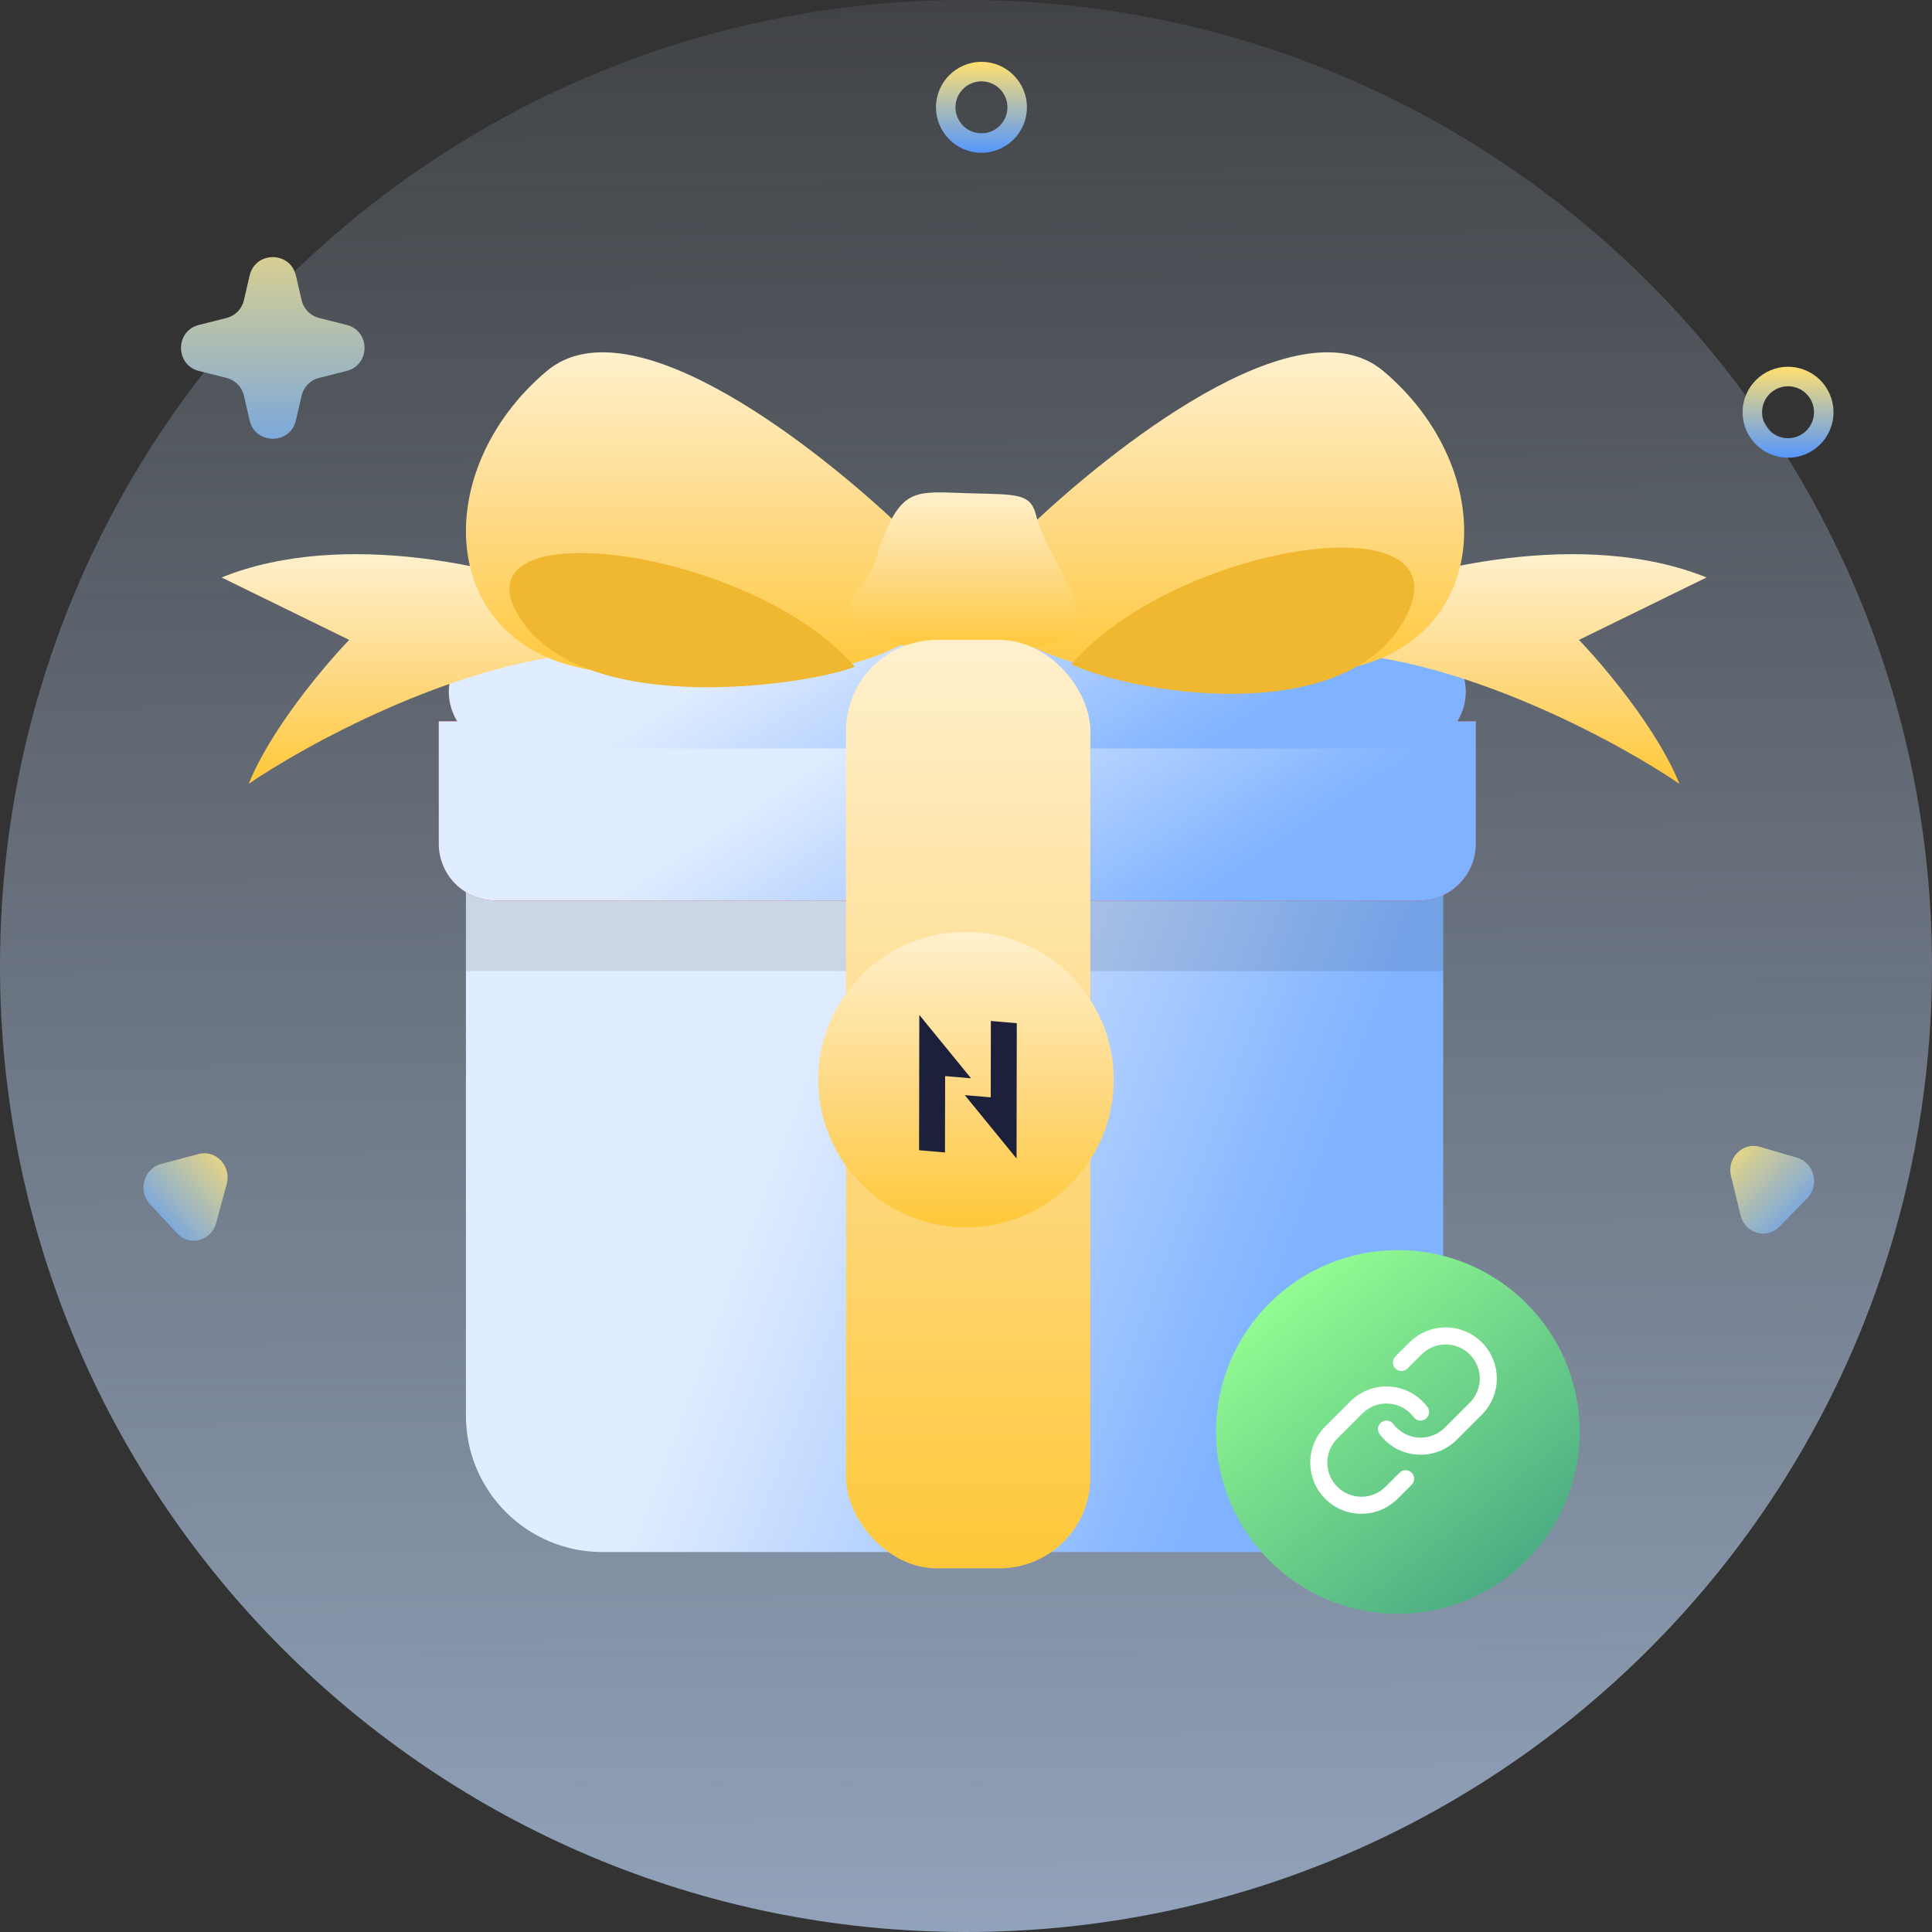 <svg width="170" height="170" viewBox="0 0 170 170" fill="none" xmlns="http://www.w3.org/2000/svg">
<rect x="0" y="0" width="170" height="170" fill="#333333" stroke="none"/>
<path d="M85 170C131.944 170 170 131.944 170 85C170 38.056 131.944 0 85 0C38.056 0 0 38.056 0 85C0 131.944 38.056 170 85 170Z" fill="url(#paint0_linear_10943_1444)"/>
<path d="M40.998 76.372H126.991V124.567C126.991 131.194 121.618 136.567 114.991 136.567H52.998C46.371 136.567 40.998 131.194 40.998 124.567V76.372Z" fill="url(#paint1_linear_10943_1444)"/>
<path fill-rule="evenodd" clip-rule="evenodd" d="M46.184 50.574C44.009 50.574 42.083 51.981 41.421 54.054L39.734 59.342C39.266 60.811 39.509 62.294 40.234 63.474H38.609V74.239C38.609 77 40.848 79.239 43.609 79.239H124.857C127.618 79.239 129.857 77 129.857 74.239V63.474H128.233C128.957 62.294 129.201 60.811 128.732 59.342L127.045 54.054C126.384 51.981 124.458 50.574 122.282 50.574H46.184Z" fill="#F9443D"/>
<rect opacity="0.1" x="40.998" y="76.372" width="85.992" height="9.077" fill="black"/>
<path d="M38.609 63.473H129.857V74.239C129.857 77 127.618 79.239 124.857 79.239H43.609C40.848 79.239 38.609 77 38.609 74.239V63.473Z" fill="url(#paint2_linear_10943_1444)"/>
<path d="M41.421 54.054C42.083 51.981 44.009 50.574 46.184 50.574H122.282C124.458 50.574 126.384 51.981 127.045 54.054L128.732 59.342C129.761 62.568 127.355 65.862 123.969 65.862H44.498C41.112 65.862 38.705 62.568 39.734 59.342L41.421 54.054Z" fill="url(#paint3_linear_10943_1444)"/>
<path d="M150.161 50.813C139.269 46.418 124.921 50.097 119.108 52.485L118.391 57.502C129.857 58.457 142.756 65.543 147.772 68.967C145.861 64.19 141.084 58.537 138.934 56.307L150.161 50.813Z" fill="url(#paint4_linear_10943_1444)"/>
<path d="M19.5 50.813C30.392 46.418 44.74 50.097 50.553 52.485L51.269 57.502C39.804 58.457 26.905 65.543 21.889 68.967C23.8 64.19 28.577 58.537 30.727 56.307L19.5 50.813Z" fill="url(#paint5_linear_10943_1444)"/>
<path d="M121.735 32.659C114.157 26.263 97.291 39.984 90.683 46.275L88.772 55.591C93.837 59.663 106.518 60.824 117.914 58.935C131.383 56.702 132.081 41.391 121.735 32.659Z" fill="url(#paint6_linear_10943_1444)"/>
<path d="M48.098 32.659C55.676 26.263 72.542 39.984 79.151 46.275L81.062 55.591C75.996 59.663 63.315 60.824 51.92 58.935C38.451 56.702 37.753 41.391 48.098 32.659Z" fill="url(#paint7_linear_10943_1444)"/>
<path d="M94.266 58.457C100.794 61.382 119.266 63.884 123.885 53.919C128.505 43.953 103.371 47.946 94.266 58.457Z" fill="#F0B730"/>
<path d="M75.211 58.665C71.627 60.166 51.159 63.463 45.592 54.127C40.024 44.79 66.106 48.154 75.211 58.665Z" fill="#F0B730"/>
<path d="M94.982 54.874C94.982 56.976 88.612 57.342 85.427 57.263C76.893 57.6 73.342 54.305 75.395 52.008C77.421 49.74 76.88 48.827 78.261 46.036C79.822 42.885 81.292 43.296 85.427 43.408C89.494 43.519 90.683 43.408 91.16 45.319C91.638 47.23 93.31 50.097 93.31 50.097C93.31 50.097 94.982 52.772 94.982 54.874Z" fill="url(#paint8_linear_10943_1444)"/>
<rect x="74.44" y="56.307" width="21.498" height="81.693" rx="8" fill="url(#paint9_linear_10943_1444)"/>
<circle cx="85" cy="95" r="13" fill="url(#paint10_linear_10943_1444)"/>
<path fill-rule="evenodd" clip-rule="evenodd" d="M80.891 89.302L85.445 94.882L83.163 94.688L83.151 101.406L80.87 101.212L80.891 89.302ZM89.448 101.942L84.894 96.362L87.176 96.556L87.188 89.838L89.469 90.033L89.448 101.942Z" fill="#1C203B"/>
<path d="M21.965 24.246C22.464 22.087 25.538 22.087 26.038 24.246L26.541 26.422C26.718 27.186 27.307 27.786 28.067 27.978L30.495 28.59C32.601 29.12 32.601 32.113 30.495 32.643L28.067 33.255C27.307 33.447 26.718 34.047 26.541 34.811L26.038 36.986C25.538 39.145 22.464 39.145 21.965 36.986L21.461 34.811C21.285 34.047 20.696 33.447 19.936 33.255L17.507 32.643C15.401 32.113 15.401 29.12 17.507 28.59L19.936 27.978C20.696 27.786 21.285 27.186 21.461 26.422L21.965 24.246Z" fill="url(#paint11_linear_10943_1444)"/>
<path fill-rule="evenodd" clip-rule="evenodd" d="M86.36 11.729C87.622 11.729 88.646 10.706 88.646 9.443C88.646 8.181 87.622 7.158 86.36 7.158C85.097 7.158 84.074 8.181 84.074 9.443C84.074 10.706 85.097 11.729 86.36 11.729ZM86.36 13.443C88.569 13.443 90.36 11.652 90.36 9.443C90.36 7.234 88.569 5.443 86.36 5.443C84.151 5.443 82.36 7.234 82.36 9.443C82.36 11.652 84.151 13.443 86.36 13.443Z" fill="url(#paint12_linear_10943_1444)"/>
<path d="M152.316 103.494C151.926 101.902 153.337 100.466 154.853 100.911L158.134 101.873C159.649 102.317 160.134 104.306 159.007 105.454L156.567 107.939C155.44 109.086 153.546 108.532 153.158 106.941L152.316 103.494Z" fill="url(#paint13_linear_10943_1444)"/>
<path d="M17.478 101.544C19.004 101.14 20.375 102.61 19.947 104.19L19.02 107.614C18.592 109.196 16.684 109.702 15.586 108.525L13.208 105.976C12.11 104.8 12.647 102.822 14.174 102.418L17.478 101.544Z" fill="url(#paint14_linear_10943_1444)"/>
<path fill-rule="evenodd" clip-rule="evenodd" d="M157.333 38.56C158.595 38.56 159.618 37.537 159.618 36.274C159.618 35.012 158.595 33.989 157.333 33.989C156.07 33.989 155.047 35.012 155.047 36.274C155.047 37.537 156.07 38.56 157.333 38.56ZM157.333 40.274C159.542 40.274 161.333 38.484 161.333 36.274C161.333 34.065 159.542 32.274 157.333 32.274C155.123 32.274 153.333 34.065 153.333 36.274C153.333 38.484 155.123 40.274 157.333 40.274Z" fill="url(#paint15_linear_10943_1444)"/>
<circle cx="123" cy="126" r="16" fill="url(#paint16_linear_10943_1444)"/>
<path d="M127.247 116.8C126.067 116.79 124.93 117.243 124.081 118.063L124.074 118.071L122.784 119.353C122.49 119.645 122.489 120.12 122.781 120.414C123.073 120.708 123.547 120.709 123.841 120.417L125.127 119.138C125.693 118.594 126.449 118.293 127.234 118.3C128.02 118.307 128.773 118.622 129.329 119.178C129.885 119.735 130.201 120.487 130.207 121.274C130.214 122.058 129.914 122.814 129.37 123.38L127.125 125.625C126.82 125.929 126.454 126.164 126.051 126.315C125.648 126.465 125.218 126.527 124.789 126.496C124.359 126.465 123.942 126.343 123.564 126.137C123.187 125.93 122.858 125.645 122.601 125.301C122.352 124.969 121.882 124.901 121.551 125.149C121.219 125.398 121.151 125.868 121.399 126.199C121.786 126.716 122.279 127.143 122.845 127.453C123.412 127.762 124.038 127.946 124.681 127.992C125.325 128.038 125.971 127.946 126.576 127.72C127.18 127.494 127.729 127.142 128.185 126.685L130.435 124.435L130.444 124.426C131.264 123.577 131.718 122.441 131.707 121.261C131.697 120.081 131.224 118.952 130.39 118.118C129.555 117.283 128.427 116.81 127.247 116.8Z" fill="white"/>
<path d="M122.318 122.008C121.675 121.962 121.029 122.054 120.424 122.28C119.82 122.505 119.271 122.858 118.815 123.315L116.565 125.565L116.555 125.574C115.736 126.423 115.282 127.559 115.292 128.739C115.303 129.919 115.776 131.048 116.61 131.882C117.445 132.716 118.573 133.19 119.753 133.2C120.933 133.21 122.07 132.757 122.918 131.937L122.928 131.928L124.21 130.645C124.503 130.352 124.503 129.878 124.21 129.585C123.917 129.292 123.442 129.292 123.15 129.585L121.872 130.862C121.307 131.406 120.551 131.707 119.766 131.7C118.98 131.693 118.227 131.378 117.671 130.821C117.115 130.265 116.799 129.513 116.792 128.726C116.786 127.942 117.086 127.186 117.63 126.62L119.875 124.375C120.179 124.071 120.545 123.836 120.949 123.685C121.352 123.535 121.782 123.473 122.211 123.504C122.64 123.535 123.058 123.657 123.435 123.863C123.813 124.07 124.142 124.355 124.399 124.699C124.647 125.031 125.117 125.099 125.449 124.851C125.781 124.602 125.849 124.132 125.6 123.801C125.214 123.284 124.721 122.856 124.155 122.547C123.588 122.238 122.962 122.054 122.318 122.008Z" fill="white"/>
<defs>
<linearGradient id="paint0_linear_10943_1444" x1="84.345" y1="-27.678" x2="86.086" y2="270.829" gradientUnits="userSpaceOnUse">
<stop stop-color="#CAE0FF" stop-opacity="0"/>
<stop offset="1" stop-color="#BCD8FF"/>
</linearGradient>
<linearGradient id="paint1_linear_10943_1444" x1="64.716" y1="109.607" x2="108.486" y2="125.902" gradientUnits="userSpaceOnUse">
<stop stop-color="#E0ECFF"/>
<stop offset="1" stop-color="#7FB2FF"/>
</linearGradient>
<linearGradient id="paint2_linear_10943_1444" x1="63.777" y1="72.178" x2="79.924" y2="96.533" gradientUnits="userSpaceOnUse">
<stop stop-color="#E0ECFF"/>
<stop offset="1" stop-color="#7FB2FF"/>
</linearGradient>
<linearGradient id="paint3_linear_10943_1444" x1="63.349" y1="59.015" x2="78.679" y2="83.36" gradientUnits="userSpaceOnUse">
<stop stop-color="#E0ECFF"/>
<stop offset="1" stop-color="#7FB2FF"/>
</linearGradient>
<linearGradient id="paint4_linear_10943_1444" x1="134.276" y1="48.762" x2="134.276" y2="68.967" gradientUnits="userSpaceOnUse">
<stop stop-color="#FFF0CD"/>
<stop offset="0.557" stop-color="#FED87F"/>
<stop offset="1" stop-color="#FFC839"/>
</linearGradient>
<linearGradient id="paint5_linear_10943_1444" x1="35.385" y1="48.762" x2="35.385" y2="68.967" gradientUnits="userSpaceOnUse">
<stop stop-color="#FFF0CD"/>
<stop offset="0.557" stop-color="#FED87F"/>
<stop offset="1" stop-color="#FFC839"/>
</linearGradient>
<linearGradient id="paint6_linear_10943_1444" x1="108.804" y1="31" x2="108.804" y2="59.816" gradientUnits="userSpaceOnUse">
<stop stop-color="#FFF0CD"/>
<stop offset="0.557" stop-color="#FED87F"/>
<stop offset="1" stop-color="#FFC839"/>
</linearGradient>
<linearGradient id="paint7_linear_10943_1444" x1="61.03" y1="31" x2="61.03" y2="59.816" gradientUnits="userSpaceOnUse">
<stop stop-color="#FFF0CD"/>
<stop offset="0.557" stop-color="#FED87F"/>
<stop offset="1" stop-color="#FFC839"/>
</linearGradient>
<linearGradient id="paint8_linear_10943_1444" x1="84.905" y1="43.328" x2="84.905" y2="57.287" gradientUnits="userSpaceOnUse">
<stop stop-color="#FFF0CD"/>
<stop offset="0.557" stop-color="#FED87F"/>
<stop offset="1" stop-color="#FFC839"/>
</linearGradient>
<linearGradient id="paint9_linear_10943_1444" x1="85.189" y1="56.307" x2="85.189" y2="138" gradientUnits="userSpaceOnUse">
<stop stop-color="#FFF0CD"/>
<stop offset="0.557" stop-color="#FED87F"/>
<stop offset="1" stop-color="#FFC839"/>
</linearGradient>
<linearGradient id="paint10_linear_10943_1444" x1="85" y1="82" x2="85" y2="108" gradientUnits="userSpaceOnUse">
<stop stop-color="#FFF0CD"/>
<stop offset="0.557" stop-color="#FED87F"/>
<stop offset="1" stop-color="#FFC839"/>
</linearGradient>
<linearGradient id="paint11_linear_10943_1444" x1="24.001" y1="15.443" x2="24.001" y2="45.789" gradientUnits="userSpaceOnUse">
<stop stop-color="#FFE070"/>
<stop offset="1" stop-color="#5597FD"/>
</linearGradient>
<linearGradient id="paint12_linear_10943_1444" x1="86.36" y1="5.443" x2="86.36" y2="13.443" gradientUnits="userSpaceOnUse">
<stop stop-color="#FFE070"/>
<stop offset="1" stop-color="#5597FD"/>
</linearGradient>
<linearGradient id="paint13_linear_10943_1444" x1="151.44" y1="99.91" x2="160.272" y2="108.582" gradientUnits="userSpaceOnUse">
<stop stop-color="#FFE070"/>
<stop offset="1" stop-color="#5597FD"/>
</linearGradient>
<linearGradient id="paint14_linear_10943_1444" x1="20.909" y1="100.636" x2="11.867" y2="109.071" gradientUnits="userSpaceOnUse">
<stop stop-color="#FFE070"/>
<stop offset="1" stop-color="#5597FD"/>
</linearGradient>
<linearGradient id="paint15_linear_10943_1444" x1="157.333" y1="32.274" x2="157.333" y2="40.274" gradientUnits="userSpaceOnUse">
<stop stop-color="#FFE070"/>
<stop offset="1" stop-color="#5597FD"/>
</linearGradient>
<linearGradient id="paint16_linear_10943_1444" x1="112" y1="114.5" x2="134" y2="142" gradientUnits="userSpaceOnUse">
<stop stop-color="#92FB91"/>
<stop offset="1" stop-color="#44A482"/>
</linearGradient>
</defs>
</svg>
